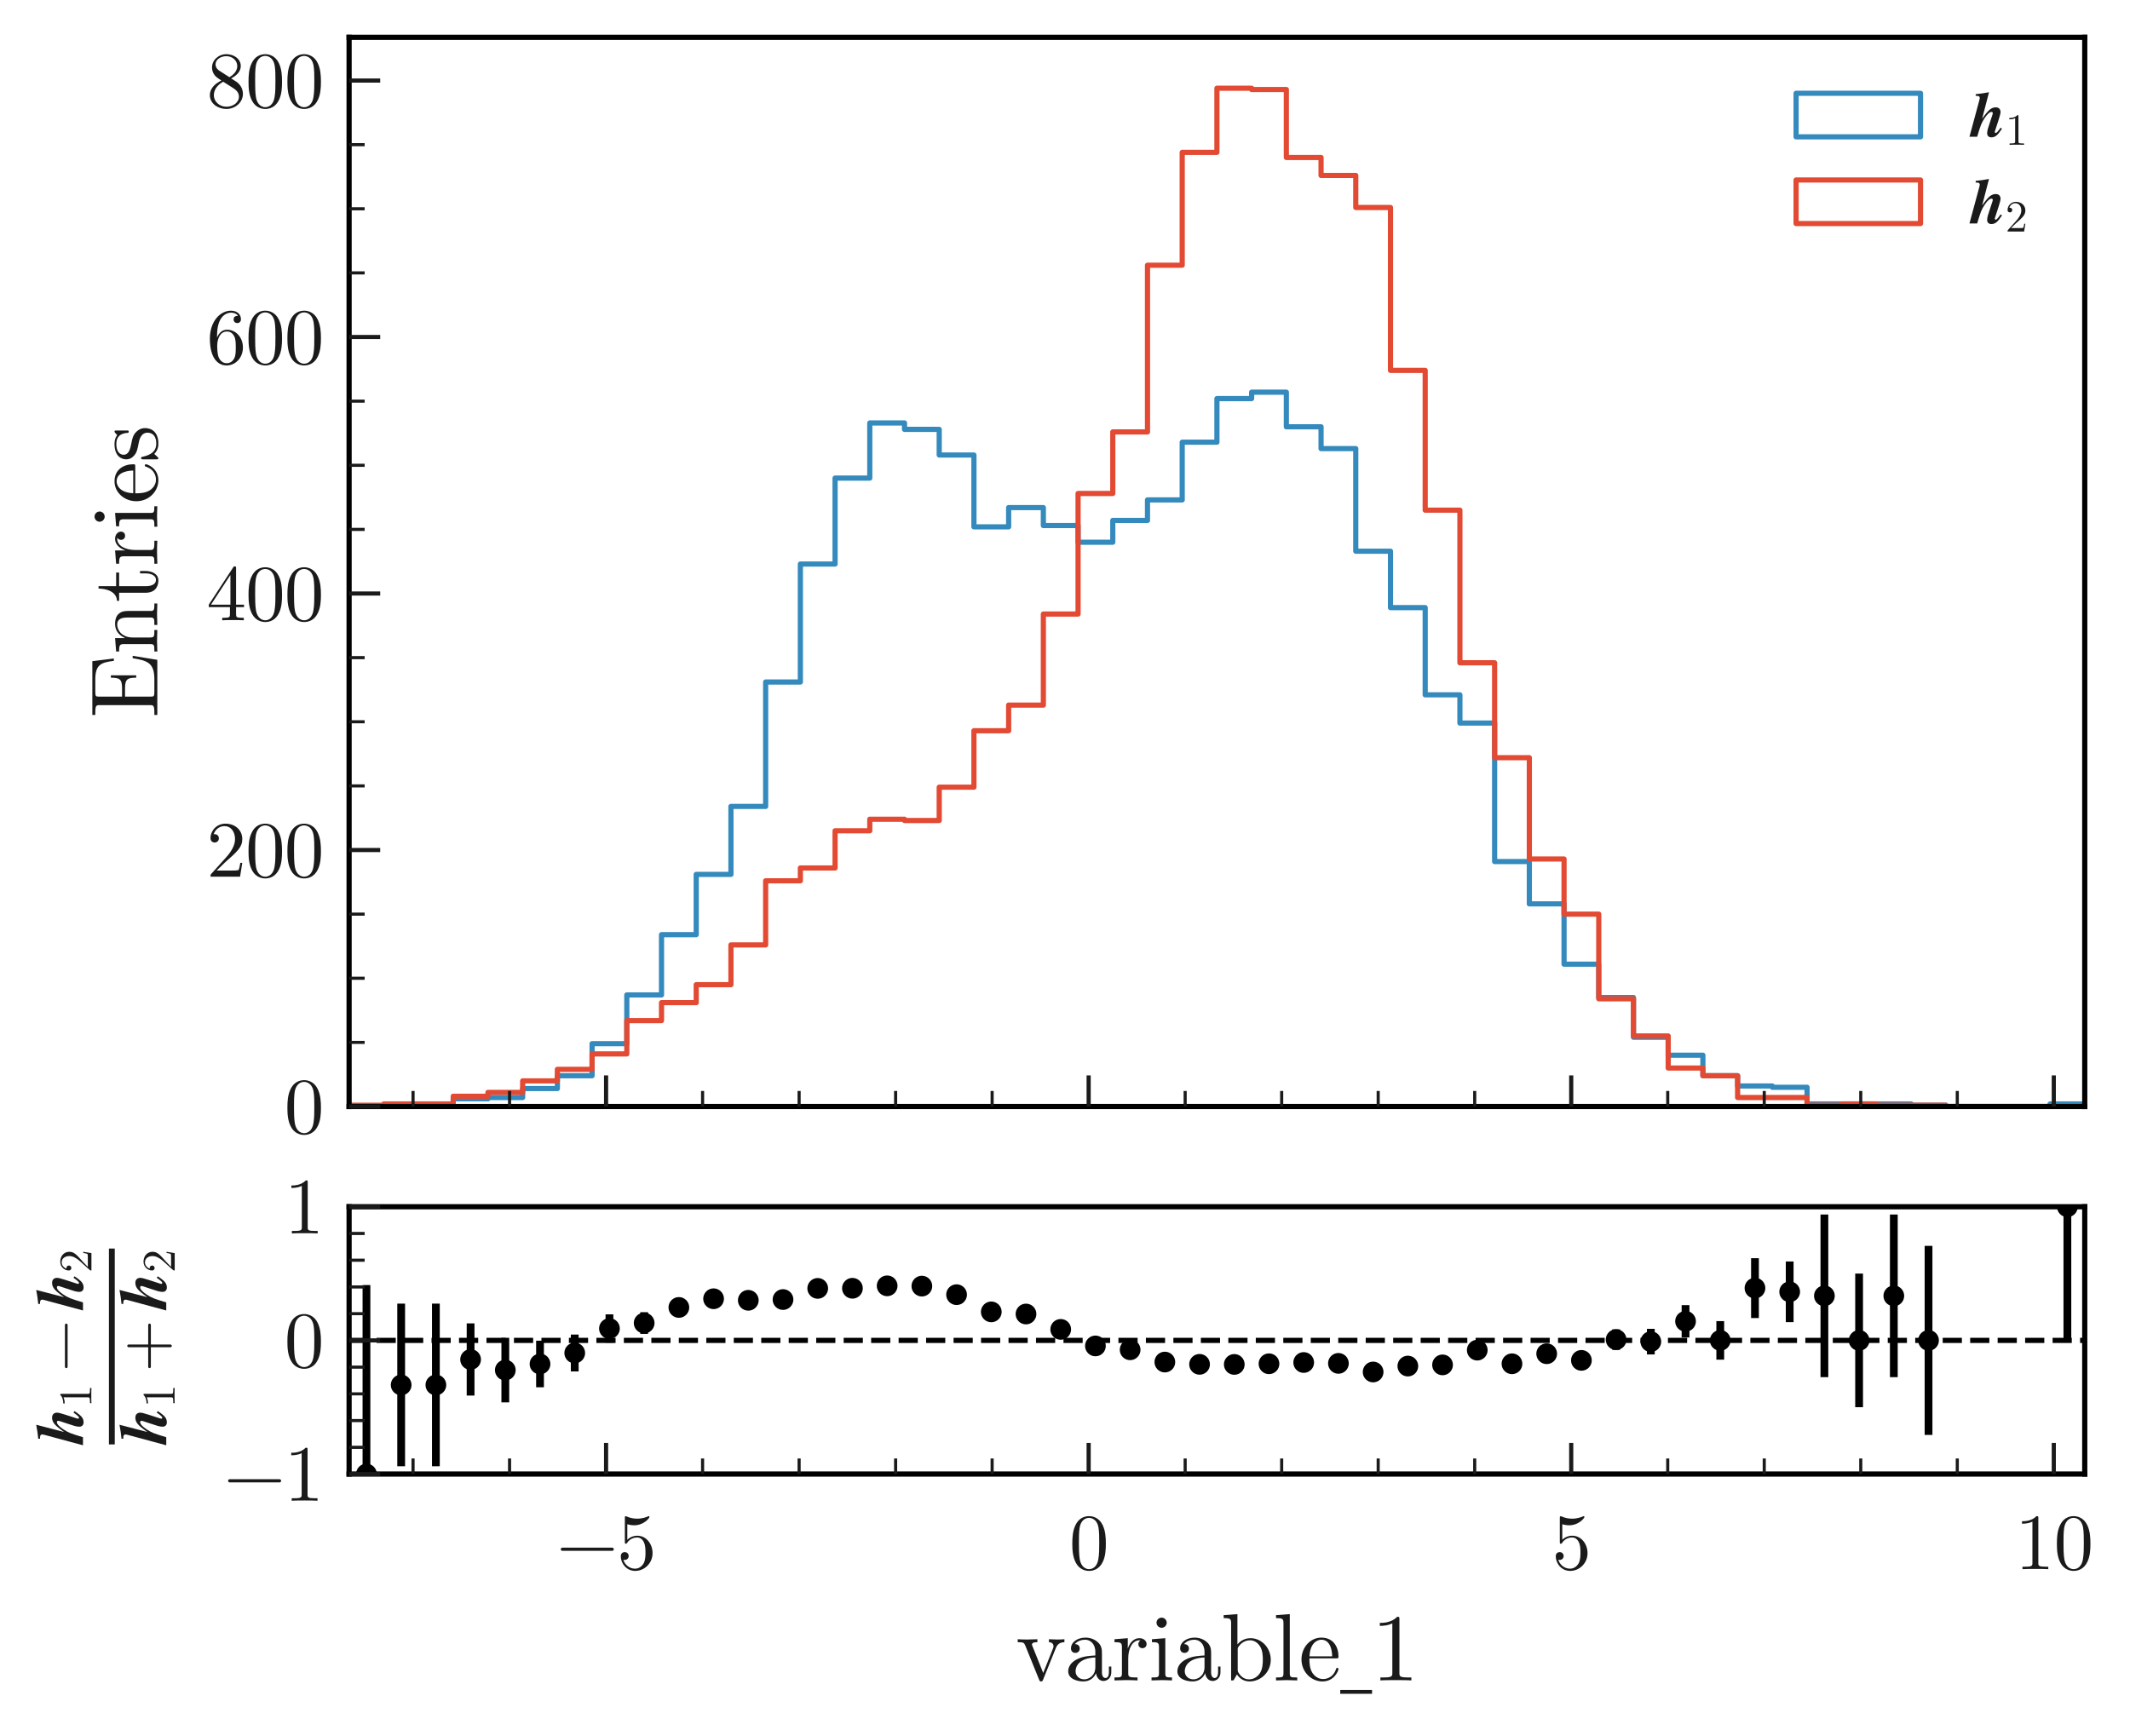 <?xml version="1.0" encoding="utf-8" standalone="no"?>
<!DOCTYPE svg PUBLIC "-//W3C//DTD SVG 1.1//EN"
  "http://www.w3.org/Graphics/SVG/1.1/DTD/svg11.dtd">
<svg xmlns:xlink="http://www.w3.org/1999/xlink" width="410.87pt" height="334.908pt" viewBox="0 0 410.87 334.908" xmlns="http://www.w3.org/2000/svg" version="1.1">
 <defs>
  <style type="text/css">*{stroke-linejoin: round; stroke-linecap: butt}</style>
 </defs>
 <g id="figure_1">
  <g id="patch_1">
   <path d="M 0 334.908 
L 410.87 334.908 
L 410.87 0 
L 0 0 
z
" style="fill: #ffffff"/>
  </g>
  <g id="axes_1">
   <g id="patch_2">
    <path d="M 67.34 213.488 
L 402.14 213.488 
L 402.14 7.2 
L 67.34 7.2 
z
" style="fill: #ffffff"/>
   </g>
   <g id="patch_3">
    <path d="M 67.34 213.488 
L 67.34 213.488 
L 74.036 213.488 
L 74.036 213.241 
L 80.732 213.241 
L 80.732 213.241 
L 87.428 213.241 
L 87.428 212.004 
L 94.124 212.004 
L 94.124 211.756 
L 100.82 211.756 
L 100.82 210.024 
L 107.516 210.024 
L 107.516 207.55 
L 114.212 207.55 
L 114.212 201.364 
L 120.908 201.364 
L 120.908 191.961 
L 127.604 191.961 
L 127.604 180.332 
L 134.3 180.332 
L 134.3 168.702 
L 140.996 168.702 
L 140.996 155.588 
L 147.692 155.588 
L 147.692 131.587 
L 154.388 131.587 
L 154.388 108.822 
L 161.084 108.822 
L 161.084 92.244 
L 167.78 92.244 
L 167.78 81.604 
L 174.476 81.604 
L 174.476 82.842 
L 181.172 82.842 
L 181.172 87.79 
L 187.868 87.79 
L 187.868 101.647 
L 194.564 101.647 
L 194.564 97.935 
L 201.26 97.935 
L 201.26 101.399 
L 207.956 101.399 
L 207.956 104.616 
L 214.652 104.616 
L 214.652 100.41 
L 221.348 100.41 
L 221.348 96.451 
L 228.044 96.451 
L 228.044 85.316 
L 234.74 85.316 
L 234.74 76.903 
L 241.436 76.903 
L 241.436 75.666 
L 248.132 75.666 
L 248.132 82.347 
L 254.828 82.347 
L 254.828 86.553 
L 261.524 86.553 
L 261.524 106.348 
L 268.22 106.348 
L 268.22 117.235 
L 274.916 117.235 
L 274.916 134.061 
L 281.612 134.061 
L 281.612 139.505 
L 288.308 139.505 
L 288.308 166.228 
L 295.004 166.228 
L 295.004 174.393 
L 301.7 174.393 
L 301.7 186.023 
L 308.396 186.023 
L 308.396 192.456 
L 315.092 192.456 
L 315.092 200.127 
L 321.788 200.127 
L 321.788 203.591 
L 328.484 203.591 
L 328.484 207.55 
L 335.18 207.55 
L 335.18 209.529 
L 341.876 209.529 
L 341.876 209.777 
L 348.572 209.777 
L 348.572 212.993 
L 355.268 212.993 
L 355.268 212.993 
L 361.964 212.993 
L 361.964 212.993 
L 368.66 212.993 
L 368.66 213.241 
L 375.356 213.241 
L 375.356 213.488 
L 382.052 213.488 
L 382.052 213.488 
L 388.748 213.488 
L 388.748 213.488 
L 395.444 213.488 
L 395.444 212.993 
L 402.14 212.993 
L 402.14 213.488 
" clip-path="url(#p8930bc2050)" style="fill: none; stroke: #348abd; stroke-linejoin: miter"/>
   </g>
   <g id="patch_4">
    <path d="M 67.34 213.488 
L 67.34 213.241 
L 74.036 213.241 
L 74.036 212.993 
L 80.732 212.993 
L 80.732 212.993 
L 87.428 212.993 
L 87.428 211.509 
L 94.124 211.509 
L 94.124 210.767 
L 100.82 210.767 
L 100.82 208.54 
L 107.516 208.54 
L 107.516 206.313 
L 114.212 206.313 
L 114.212 203.343 
L 120.908 203.343 
L 120.908 196.91 
L 127.604 196.91 
L 127.604 193.446 
L 134.3 193.446 
L 134.3 189.982 
L 140.996 189.982 
L 140.996 182.311 
L 147.692 182.311 
L 147.692 169.939 
L 154.388 169.939 
L 154.388 167.465 
L 161.084 167.465 
L 161.084 160.289 
L 167.78 160.289 
L 167.78 158.062 
L 174.476 158.062 
L 174.476 158.31 
L 181.172 158.31 
L 181.172 151.877 
L 187.868 151.877 
L 187.868 140.989 
L 194.564 140.989 
L 194.564 136.041 
L 201.26 136.041 
L 201.26 118.472 
L 207.956 118.472 
L 207.956 95.213 
L 214.652 95.213 
L 214.652 83.336 
L 221.348 83.336 
L 221.348 51.17 
L 228.044 51.17 
L 228.044 29.395 
L 234.74 29.395 
L 234.74 17.023 
L 241.436 17.023 
L 241.436 17.271 
L 248.132 17.271 
L 248.132 30.385 
L 254.828 30.385 
L 254.828 33.849 
L 261.524 33.849 
L 261.524 40.035 
L 268.22 40.035 
L 268.22 71.459 
L 274.916 71.459 
L 274.916 98.43 
L 281.612 98.43 
L 281.612 127.875 
L 288.308 127.875 
L 288.308 146.185 
L 295.004 146.185 
L 295.004 165.733 
L 301.7 165.733 
L 301.7 176.373 
L 308.396 176.373 
L 308.396 192.704 
L 315.092 192.704 
L 315.092 199.879 
L 321.788 199.879 
L 321.788 206.065 
L 328.484 206.065 
L 328.484 207.55 
L 335.18 207.55 
L 335.18 211.756 
L 341.876 211.756 
L 341.876 211.756 
L 348.572 211.756 
L 348.572 213.241 
L 355.268 213.241 
L 355.268 212.993 
L 361.964 212.993 
L 361.964 213.241 
L 368.66 213.241 
L 368.66 213.241 
L 375.356 213.241 
L 375.356 213.488 
L 382.052 213.488 
L 382.052 213.488 
L 388.748 213.488 
L 388.748 213.488 
L 395.444 213.488 
L 395.444 213.488 
L 402.14 213.488 
L 402.14 213.488 
" clip-path="url(#p8930bc2050)" style="fill: none; stroke: #e24a33; stroke-linejoin: miter"/>
   </g>
   <g id="patch_5">
    <path d="M 67.34 213.488 
L 67.34 7.2 
" style="fill: none; stroke: #000000; stroke-linejoin: miter; stroke-linecap: square"/>
   </g>
   <g id="patch_6">
    <path d="M 402.14 213.488 
L 402.14 7.2 
" style="fill: none; stroke: #000000; stroke-linejoin: miter; stroke-linecap: square"/>
   </g>
   <g id="patch_7">
    <path d="M 67.34 213.488 
L 402.14 213.488 
" style="fill: none; stroke: #000000; stroke-linejoin: miter; stroke-linecap: square"/>
   </g>
   <g id="patch_8">
    <path d="M 67.34 7.2 
L 402.14 7.2 
" style="fill: none; stroke: #000000; stroke-linejoin: miter; stroke-linecap: square"/>
   </g>
   <g id="matplotlib.axis_1">
    <g id="xtick_1">
     <g id="line2d_1">
      <defs>
       <path id="m8dec1b3d1d" d="M 0 0 
L 0 -6 
" style="stroke: #1a1a1a; stroke-width: 0.8"/>
      </defs>
      <g>
       <use xlink:href="#m8dec1b3d1d" x="116.91" y="213.488" style="fill: #1a1a1a; stroke: #1a1a1a; stroke-width: 0.8"/>
      </g>
     </g>
    </g>
    <g id="xtick_2">
     <g id="line2d_2">
      <g>
       <use xlink:href="#m8dec1b3d1d" x="209.997" y="213.488" style="fill: #1a1a1a; stroke: #1a1a1a; stroke-width: 0.8"/>
      </g>
     </g>
    </g>
    <g id="xtick_3">
     <g id="line2d_3">
      <g>
       <use xlink:href="#m8dec1b3d1d" x="303.083" y="213.488" style="fill: #1a1a1a; stroke: #1a1a1a; stroke-width: 0.8"/>
      </g>
     </g>
    </g>
    <g id="xtick_4">
     <g id="line2d_4">
      <g>
       <use xlink:href="#m8dec1b3d1d" x="396.17" y="213.488" style="fill: #1a1a1a; stroke: #1a1a1a; stroke-width: 0.8"/>
      </g>
     </g>
    </g>
    <g id="xtick_5">
     <g id="line2d_5">
      <defs>
       <path id="m131efc0c90" d="M 0 0 
L 0 -3 
" style="stroke: #1a1a1a; stroke-width: 0.6"/>
      </defs>
      <g>
       <use xlink:href="#m131efc0c90" x="79.675" y="213.488" style="fill: #1a1a1a; stroke: #1a1a1a; stroke-width: 0.6"/>
      </g>
     </g>
    </g>
    <g id="xtick_6">
     <g id="line2d_6">
      <g>
       <use xlink:href="#m131efc0c90" x="98.293" y="213.488" style="fill: #1a1a1a; stroke: #1a1a1a; stroke-width: 0.6"/>
      </g>
     </g>
    </g>
    <g id="xtick_7">
     <g id="line2d_7">
      <g>
       <use xlink:href="#m131efc0c90" x="135.527" y="213.488" style="fill: #1a1a1a; stroke: #1a1a1a; stroke-width: 0.6"/>
      </g>
     </g>
    </g>
    <g id="xtick_8">
     <g id="line2d_8">
      <g>
       <use xlink:href="#m131efc0c90" x="154.145" y="213.488" style="fill: #1a1a1a; stroke: #1a1a1a; stroke-width: 0.6"/>
      </g>
     </g>
    </g>
    <g id="xtick_9">
     <g id="line2d_9">
      <g>
       <use xlink:href="#m131efc0c90" x="172.762" y="213.488" style="fill: #1a1a1a; stroke: #1a1a1a; stroke-width: 0.6"/>
      </g>
     </g>
    </g>
    <g id="xtick_10">
     <g id="line2d_10">
      <g>
       <use xlink:href="#m131efc0c90" x="191.379" y="213.488" style="fill: #1a1a1a; stroke: #1a1a1a; stroke-width: 0.6"/>
      </g>
     </g>
    </g>
    <g id="xtick_11">
     <g id="line2d_11">
      <g>
       <use xlink:href="#m131efc0c90" x="228.614" y="213.488" style="fill: #1a1a1a; stroke: #1a1a1a; stroke-width: 0.6"/>
      </g>
     </g>
    </g>
    <g id="xtick_12">
     <g id="line2d_12">
      <g>
       <use xlink:href="#m131efc0c90" x="247.231" y="213.488" style="fill: #1a1a1a; stroke: #1a1a1a; stroke-width: 0.6"/>
      </g>
     </g>
    </g>
    <g id="xtick_13">
     <g id="line2d_13">
      <g>
       <use xlink:href="#m131efc0c90" x="265.849" y="213.488" style="fill: #1a1a1a; stroke: #1a1a1a; stroke-width: 0.6"/>
      </g>
     </g>
    </g>
    <g id="xtick_14">
     <g id="line2d_14">
      <g>
       <use xlink:href="#m131efc0c90" x="284.466" y="213.488" style="fill: #1a1a1a; stroke: #1a1a1a; stroke-width: 0.6"/>
      </g>
     </g>
    </g>
    <g id="xtick_15">
     <g id="line2d_15">
      <g>
       <use xlink:href="#m131efc0c90" x="321.701" y="213.488" style="fill: #1a1a1a; stroke: #1a1a1a; stroke-width: 0.6"/>
      </g>
     </g>
    </g>
    <g id="xtick_16">
     <g id="line2d_16">
      <g>
       <use xlink:href="#m131efc0c90" x="340.318" y="213.488" style="fill: #1a1a1a; stroke: #1a1a1a; stroke-width: 0.6"/>
      </g>
     </g>
    </g>
    <g id="xtick_17">
     <g id="line2d_17">
      <g>
       <use xlink:href="#m131efc0c90" x="358.935" y="213.488" style="fill: #1a1a1a; stroke: #1a1a1a; stroke-width: 0.6"/>
      </g>
     </g>
    </g>
    <g id="xtick_18">
     <g id="line2d_18">
      <g>
       <use xlink:href="#m131efc0c90" x="377.553" y="213.488" style="fill: #1a1a1a; stroke: #1a1a1a; stroke-width: 0.6"/>
      </g>
     </g>
    </g>
   </g>
   <g id="matplotlib.axis_2">
    <g id="ytick_1">
     <g id="line2d_19">
      <defs>
       <path id="mc947610920" d="M 0 0 
L 6 0 
" style="stroke: #1a1a1a; stroke-width: 0.8"/>
      </defs>
      <g>
       <use xlink:href="#mc947610920" x="67.34" y="213.488" style="fill: #1a1a1a; stroke: #1a1a1a; stroke-width: 0.8"/>
      </g>
     </g>
     <g id="text_1">
      <!-- $\mathdefault{0}$ -->
      <g style="fill: #1a1a1a" transform="translate(54.84 218.694) scale(0.15 -0.15)">
       <defs>
        <path id="LatinModernMath-Regular-30" d="M 2944 2048 
C 2944 2560 2912 3072 2688 3546 
C 2394 4160 1869 4262 1600 4262 
C 1216 4262 749 4096 486 3501 
C 282 3059 250 2560 250 2048 
C 250 1568 275 992 538 506 
C 813 -13 1280 -141 1594 -141 
C 1939 -141 2426 -6 2707 602 
C 2912 1043 2944 1542 2944 2048 
z
M 2413 2125 
C 2413 1645 2413 1210 2342 800 
C 2246 192 1882 0 1594 0 
C 1344 0 966 160 851 774 
C 781 1158 781 1747 781 2125 
C 781 2534 781 2957 832 3302 
C 954 4064 1434 4122 1594 4122 
C 1805 4122 2227 4006 2349 3373 
C 2413 3014 2413 2528 2413 2125 
z
" transform="scale(0.016)"/>
       </defs>
       <use xlink:href="#LatinModernMath-Regular-30" transform="translate(0 0.406)"/>
      </g>
     </g>
    </g>
    <g id="ytick_2">
     <g id="line2d_20">
      <g>
       <use xlink:href="#mc947610920" x="67.34" y="164.001" style="fill: #1a1a1a; stroke: #1a1a1a; stroke-width: 0.8"/>
      </g>
     </g>
     <g id="text_2">
      <!-- $\mathdefault{200}$ -->
      <g style="fill: #1a1a1a" transform="translate(39.84 169.206) scale(0.15 -0.15)">
       <defs>
        <path id="LatinModernMath-Regular-32" d="M 2874 1114 
L 2714 1114 
C 2682 922 2637 640 2573 544 
C 2528 493 2106 493 1965 493 
L 813 493 
L 1491 1152 
C 2490 2035 2874 2381 2874 3021 
C 2874 3750 2298 4262 1517 4262 
C 794 4262 320 3674 320 3104 
C 320 2746 640 2746 659 2746 
C 768 2746 992 2822 992 3085 
C 992 3251 877 3418 653 3418 
C 602 3418 589 3418 570 3411 
C 717 3827 1062 4064 1434 4064 
C 2016 4064 2291 3546 2291 3021 
C 2291 2509 1971 2003 1619 1606 
L 390 237 
C 320 166 320 154 320 0 
L 2694 0 
L 2874 1114 
z
" transform="scale(0.016)"/>
       </defs>
       <use xlink:href="#LatinModernMath-Regular-32" transform="translate(0 0.406)"/>
       <use xlink:href="#LatinModernMath-Regular-30" transform="translate(50 0.406)"/>
       <use xlink:href="#LatinModernMath-Regular-30" transform="translate(100 0.406)"/>
      </g>
     </g>
    </g>
    <g id="ytick_3">
     <g id="line2d_21">
      <g>
       <use xlink:href="#mc947610920" x="67.34" y="114.514" style="fill: #1a1a1a; stroke: #1a1a1a; stroke-width: 0.8"/>
      </g>
     </g>
     <g id="text_3">
      <!-- $\mathdefault{400}$ -->
      <g style="fill: #1a1a1a" transform="translate(39.84 119.719) scale(0.15 -0.15)">
       <defs>
        <path id="LatinModernMath-Regular-34" d="M 3014 1056 
L 3014 1254 
L 2374 1254 
L 2374 4166 
C 2374 4294 2374 4333 2272 4333 
C 2214 4333 2195 4333 2144 4256 
L 179 1254 
L 179 1056 
L 1882 1056 
L 1882 499 
C 1882 269 1869 198 1395 198 
L 1261 198 
L 1261 0 
C 1523 19 1856 19 2125 19 
C 2394 19 2733 19 2995 0 
L 2995 198 
L 2861 198 
C 2387 198 2374 269 2374 499 
L 2374 1056 
L 3014 1056 
z
M 1920 1254 
L 358 1254 
L 1920 3642 
L 1920 1254 
z
" transform="scale(0.016)"/>
       </defs>
       <use xlink:href="#LatinModernMath-Regular-34" transform="translate(0 0.297)"/>
       <use xlink:href="#LatinModernMath-Regular-30" transform="translate(50 0.297)"/>
       <use xlink:href="#LatinModernMath-Regular-30" transform="translate(100 0.297)"/>
      </g>
     </g>
    </g>
    <g id="ytick_4">
     <g id="line2d_22">
      <g>
       <use xlink:href="#mc947610920" x="67.34" y="65.026" style="fill: #1a1a1a; stroke: #1a1a1a; stroke-width: 0.8"/>
      </g>
     </g>
     <g id="text_4">
      <!-- $\mathdefault{600}$ -->
      <g style="fill: #1a1a1a" transform="translate(39.84 70.232) scale(0.15 -0.15)">
       <defs>
        <path id="LatinModernMath-Regular-36" d="M 2925 1306 
C 2925 2118 2355 2733 1645 2733 
C 1210 2733 973 2406 845 2099 
L 845 2253 
C 845 3872 1638 4102 1965 4102 
C 2118 4102 2387 4064 2528 3846 
C 2432 3846 2176 3846 2176 3558 
C 2176 3360 2330 3264 2470 3264 
C 2573 3264 2765 3322 2765 3571 
C 2765 3955 2483 4262 1952 4262 
C 1133 4262 269 3437 269 2022 
C 269 314 1011 -141 1606 -141 
C 2317 -141 2925 461 2925 1306 
z
M 2349 1312 
C 2349 1005 2349 685 2240 454 
C 2048 70 1754 38 1606 38 
C 1203 38 1011 422 973 518 
C 858 819 858 1331 858 1446 
C 858 1946 1062 2586 1638 2586 
C 1741 2586 2035 2586 2234 2189 
C 2349 1952 2349 1626 2349 1312 
z
" transform="scale(0.016)"/>
       </defs>
       <use xlink:href="#LatinModernMath-Regular-36" transform="translate(0 0.406)"/>
       <use xlink:href="#LatinModernMath-Regular-30" transform="translate(50 0.406)"/>
       <use xlink:href="#LatinModernMath-Regular-30" transform="translate(100 0.406)"/>
      </g>
     </g>
    </g>
    <g id="ytick_5">
     <g id="line2d_23">
      <g>
       <use xlink:href="#mc947610920" x="67.34" y="15.539" style="fill: #1a1a1a; stroke: #1a1a1a; stroke-width: 0.8"/>
      </g>
     </g>
     <g id="text_5">
      <!-- $\mathdefault{800}$ -->
      <g style="fill: #1a1a1a" transform="translate(39.84 20.744) scale(0.15 -0.15)">
       <defs>
        <path id="LatinModernMath-Regular-38" d="M 2925 1075 
C 2925 1306 2854 1594 2611 1862 
C 2490 1997 2387 2061 1978 2317 
C 2438 2554 2752 2886 2752 3309 
C 2752 3898 2182 4262 1600 4262 
C 960 4262 442 3789 442 3194 
C 442 3078 454 2790 723 2490 
C 794 2413 1030 2253 1190 2144 
C 819 1958 269 1600 269 966 
C 269 288 922 -141 1594 -141 
C 2317 -141 2925 390 2925 1075 
z
M 2470 3309 
C 2470 2944 2221 2637 1837 2413 
L 1043 2925 
C 749 3117 723 3334 723 3443 
C 723 3834 1139 4102 1594 4102 
C 2061 4102 2470 3770 2470 3309 
z
M 2605 845 
C 2605 371 2125 38 1600 38 
C 1050 38 589 435 589 966 
C 589 1338 794 1747 1338 2048 
L 2125 1549 
C 2304 1427 2605 1235 2605 845 
z
" transform="scale(0.016)"/>
       </defs>
       <use xlink:href="#LatinModernMath-Regular-38" transform="translate(0 0.406)"/>
       <use xlink:href="#LatinModernMath-Regular-30" transform="translate(50 0.406)"/>
       <use xlink:href="#LatinModernMath-Regular-30" transform="translate(100 0.406)"/>
      </g>
     </g>
    </g>
    <g id="ytick_6">
     <g id="line2d_24">
      <defs>
       <path id="m5f9d1e6504" d="M 0 0 
L 3 0 
" style="stroke: #1a1a1a; stroke-width: 0.6"/>
      </defs>
      <g>
       <use xlink:href="#m5f9d1e6504" x="67.34" y="201.117" style="fill: #1a1a1a; stroke: #1a1a1a; stroke-width: 0.6"/>
      </g>
     </g>
    </g>
    <g id="ytick_7">
     <g id="line2d_25">
      <g>
       <use xlink:href="#m5f9d1e6504" x="67.34" y="188.745" style="fill: #1a1a1a; stroke: #1a1a1a; stroke-width: 0.6"/>
      </g>
     </g>
    </g>
    <g id="ytick_8">
     <g id="line2d_26">
      <g>
       <use xlink:href="#m5f9d1e6504" x="67.34" y="176.373" style="fill: #1a1a1a; stroke: #1a1a1a; stroke-width: 0.6"/>
      </g>
     </g>
    </g>
    <g id="ytick_9">
     <g id="line2d_27">
      <g>
       <use xlink:href="#m5f9d1e6504" x="67.34" y="151.629" style="fill: #1a1a1a; stroke: #1a1a1a; stroke-width: 0.6"/>
      </g>
     </g>
    </g>
    <g id="ytick_10">
     <g id="line2d_28">
      <g>
       <use xlink:href="#m5f9d1e6504" x="67.34" y="139.257" style="fill: #1a1a1a; stroke: #1a1a1a; stroke-width: 0.6"/>
      </g>
     </g>
    </g>
    <g id="ytick_11">
     <g id="line2d_29">
      <g>
       <use xlink:href="#m5f9d1e6504" x="67.34" y="126.885" style="fill: #1a1a1a; stroke: #1a1a1a; stroke-width: 0.6"/>
      </g>
     </g>
    </g>
    <g id="ytick_12">
     <g id="line2d_30">
      <g>
       <use xlink:href="#m5f9d1e6504" x="67.34" y="102.142" style="fill: #1a1a1a; stroke: #1a1a1a; stroke-width: 0.6"/>
      </g>
     </g>
    </g>
    <g id="ytick_13">
     <g id="line2d_31">
      <g>
       <use xlink:href="#m5f9d1e6504" x="67.34" y="89.77" style="fill: #1a1a1a; stroke: #1a1a1a; stroke-width: 0.6"/>
      </g>
     </g>
    </g>
    <g id="ytick_14">
     <g id="line2d_32">
      <g>
       <use xlink:href="#m5f9d1e6504" x="67.34" y="77.398" style="fill: #1a1a1a; stroke: #1a1a1a; stroke-width: 0.6"/>
      </g>
     </g>
    </g>
    <g id="ytick_15">
     <g id="line2d_33">
      <g>
       <use xlink:href="#m5f9d1e6504" x="67.34" y="52.654" style="fill: #1a1a1a; stroke: #1a1a1a; stroke-width: 0.6"/>
      </g>
     </g>
    </g>
    <g id="ytick_16">
     <g id="line2d_34">
      <g>
       <use xlink:href="#m5f9d1e6504" x="67.34" y="40.282" style="fill: #1a1a1a; stroke: #1a1a1a; stroke-width: 0.6"/>
      </g>
     </g>
    </g>
    <g id="ytick_17">
     <g id="line2d_35">
      <g>
       <use xlink:href="#m5f9d1e6504" x="67.34" y="27.91" style="fill: #1a1a1a; stroke: #1a1a1a; stroke-width: 0.6"/>
      </g>
     </g>
    </g>
    <g id="text_6">
     <!-- Entries -->
     <g style="fill: #1a1a1a" transform="translate(30.347 138.551) rotate(-90) scale(0.18 -0.18)">
      <defs>
       <path id="LatinModernMath-Regular-45" d="M 4173 1651 
L 4013 1651 
C 3853 666 3706 198 2605 198 
L 1754 198 
C 1453 198 1440 243 1440 454 
L 1440 2163 
L 2016 2163 
C 2637 2163 2707 1958 2707 1414 
L 2867 1414 
L 2867 3110 
L 2707 3110 
C 2707 2560 2637 2362 2016 2362 
L 1440 2362 
L 1440 3898 
C 1440 4109 1453 4154 1754 4154 
L 2579 4154 
C 3558 4154 3731 3802 3834 2912 
L 3994 2912 
L 3814 4352 
L 211 4352 
L 211 4154 
L 365 4154 
C 858 4154 870 4083 870 3853 
L 870 499 
C 870 269 858 198 365 198 
L 211 198 
L 211 0 
L 3904 0 
L 4173 1651 
z
" transform="scale(0.016)"/>
       <path id="LatinModernMath-Regular-6e" d="M 3424 0 
L 3424 198 
C 3091 198 2931 198 2925 390 
L 2925 1613 
C 2925 2163 2925 2362 2726 2592 
C 2637 2701 2426 2829 2054 2829 
C 1587 2829 1286 2554 1107 2157 
L 1107 2829 
L 205 2758 
L 205 2560 
C 653 2560 704 2515 704 2202 
L 704 486 
C 704 198 634 198 205 198 
L 205 0 
L 928 19 
L 1645 0 
L 1645 198 
C 1216 198 1146 198 1146 486 
L 1146 1664 
C 1146 2330 1600 2688 2010 2688 
C 2413 2688 2483 2342 2483 1978 
L 2483 486 
C 2483 198 2413 198 1984 198 
L 1984 0 
L 2707 19 
L 3424 0 
z
" transform="scale(0.016)"/>
       <path id="LatinModernMath-Regular-74" d="M 2125 794 
L 2125 1158 
L 1965 1158 
L 1965 806 
C 1965 333 1773 90 1536 90 
C 1107 90 1107 672 1107 781 
L 1107 2560 
L 2022 2560 
L 2022 2758 
L 1107 2758 
L 1107 3936 
L 947 3936 
C 941 3411 749 2726 122 2701 
L 122 2560 
L 666 2560 
L 666 794 
C 666 6 1261 -70 1491 -70 
C 1946 -70 2125 384 2125 794 
z
" transform="scale(0.016)"/>
       <path id="LatinModernMath-Regular-72" d="M 2330 2438 
C 2330 2643 2131 2829 1856 2829 
C 1389 2829 1158 2400 1069 2125 
L 1069 2829 
L 179 2758 
L 179 2560 
C 627 2560 678 2515 678 2202 
L 678 486 
C 678 198 608 198 179 198 
L 179 0 
L 909 19 
C 1165 19 1466 19 1722 0 
L 1722 198 
L 1587 198 
C 1114 198 1101 269 1101 499 
L 1101 1485 
C 1101 2118 1370 2688 1856 2688 
C 1901 2688 1914 2688 1926 2682 
C 1907 2675 1779 2598 1779 2432 
C 1779 2253 1914 2157 2054 2157 
C 2170 2157 2330 2234 2330 2438 
z
" transform="scale(0.016)"/>
       <path id="LatinModernMath-Regular-69" d="M 1581 0 
L 1581 198 
C 1158 198 1133 230 1133 480 
L 1133 2829 
L 237 2758 
L 237 2560 
C 653 2560 710 2522 710 2208 
L 710 486 
C 710 198 640 198 211 198 
L 211 0 
L 915 19 
C 1139 19 1363 6 1581 0 
z
M 1229 3866 
C 1229 4038 1082 4205 890 4205 
C 672 4205 544 4026 544 3866 
C 544 3693 691 3526 883 3526 
C 1101 3526 1229 3706 1229 3866 
z
" transform="scale(0.016)"/>
       <path id="LatinModernMath-Regular-65" d="M 2656 762 
C 2656 826 2605 838 2573 838 
C 2515 838 2502 800 2490 749 
C 2266 90 1690 90 1626 90 
C 1306 90 1050 282 902 518 
C 710 826 710 1248 710 1478 
L 2496 1478 
C 2637 1478 2656 1478 2656 1613 
C 2656 2246 2310 2867 1510 2867 
C 768 2867 179 2208 179 1408 
C 179 550 851 -70 1587 -70 
C 2368 -70 2656 640 2656 762 
z
M 2234 1613 
L 717 1613 
C 755 2566 1293 2726 1510 2726 
C 2170 2726 2234 1862 2234 1613 
z
" transform="scale(0.016)"/>
       <path id="LatinModernMath-Regular-73" d="M 2304 819 
C 2304 1158 2112 1350 2035 1427 
C 1824 1632 1574 1683 1306 1734 
C 947 1805 518 1888 518 2259 
C 518 2483 685 2746 1235 2746 
C 1939 2746 1971 2170 1984 1971 
C 1990 1914 2061 1914 2061 1914 
C 2144 1914 2144 1946 2144 2067 
L 2144 2714 
C 2144 2822 2144 2867 2074 2867 
C 2042 2867 2029 2867 1946 2790 
C 1926 2765 1862 2707 1837 2688 
C 1594 2867 1331 2867 1235 2867 
C 454 2867 211 2438 211 2080 
C 211 1856 314 1677 486 1536 
C 691 1370 870 1331 1331 1242 
C 1472 1216 1997 1114 1997 653 
C 1997 326 1773 70 1274 70 
C 736 70 506 435 384 979 
C 365 1062 358 1088 294 1088 
C 211 1088 211 1043 211 928 
L 211 83 
C 211 -26 211 -70 282 -70 
C 314 -70 320 -64 442 58 
C 454 70 454 83 570 205 
C 851 -64 1139 -70 1274 -70 
C 2010 -70 2304 358 2304 819 
z
" transform="scale(0.016)"/>
      </defs>
      <use xlink:href="#LatinModernMath-Regular-45"/>
      <use xlink:href="#LatinModernMath-Regular-6e" x="68.1"/>
      <use xlink:href="#LatinModernMath-Regular-74" x="123.7"/>
      <use xlink:href="#LatinModernMath-Regular-72" x="162.6"/>
      <use xlink:href="#LatinModernMath-Regular-69" x="201.8"/>
      <use xlink:href="#LatinModernMath-Regular-65" x="229.6"/>
      <use xlink:href="#LatinModernMath-Regular-73" x="274"/>
     </g>
    </g>
   </g>
   <g id="legend_1">
    <g id="patch_9">
     <path d="M 346.46 26.4 
L 370.46 26.4 
L 370.46 18 
L 346.46 18 
L 346.46 26.4 
z
" style="fill: none; stroke: #348abd; stroke-linejoin: miter"/>
    </g>
    <g id="text_7">
     <!-- $\mathbfit{h}_1$ -->
     <g style="fill: #1a1a1a" transform="translate(380.06 26.4) scale(0.12 -0.12)">
      <defs>
       <path id="STIXGeneral-BoldItalic-68" d="M 3046 909 
L 3187 813 
Q 2867 320 2640 131 
Q 2413 -58 2118 -58 
Q 1926 -58 1811 51 
Q 1696 160 1696 352 
Q 1696 544 1766 800 
Q 1837 1056 2086 1792 
L 2214 2170 
Q 2259 2304 2259 2362 
Q 2259 2496 2131 2496 
Q 1862 2496 1453 1894 
Q 1222 1555 1081 1203 
Q 941 851 691 0 
L -83 0 
L 890 3597 
Q 954 3834 954 3898 
Q 954 4109 685 4109 
L 544 4109 
L 544 4282 
Q 1178 4339 1882 4474 
L 1190 1811 
Q 1664 2483 1945 2720 
Q 2227 2957 2554 2957 
Q 2790 2957 2915 2829 
Q 3040 2701 3040 2477 
Q 3040 2298 2854 1722 
L 2477 557 
Q 2458 506 2458 480 
Q 2458 448 2493 413 
Q 2528 378 2566 378 
Q 2675 378 3046 909 
z
" transform="scale(0.016)"/>
       <path id="LatinModernMath-Regular-31" d="M 2682 0 
L 2682 198 
L 2477 198 
C 1901 198 1882 269 1882 506 
L 1882 4096 
C 1882 4250 1882 4262 1734 4262 
C 1338 3853 774 3853 570 3853 
L 570 3654 
C 698 3654 1075 3654 1408 3821 
L 1408 506 
C 1408 275 1389 198 813 198 
L 608 198 
L 608 0 
C 832 19 1389 19 1645 19 
C 1901 19 2458 19 2682 0 
z
" transform="scale(0.016)"/>
      </defs>
      <use xlink:href="#STIXGeneral-BoldItalic-68" transform="translate(0 0.094)"/>
      <use xlink:href="#LatinModernMath-Regular-31" transform="translate(56.354 -12.834) scale(0.7)"/>
     </g>
    </g>
    <g id="patch_10">
     <path d="M 346.46 43.129 
L 370.46 43.129 
L 370.46 34.729 
L 346.46 34.729 
L 346.46 43.129 
z
" style="fill: none; stroke: #e24a33; stroke-linejoin: miter"/>
    </g>
    <g id="text_8">
     <!-- $\mathbfit{h}_2$ -->
     <g style="fill: #1a1a1a" transform="translate(380.06 43.129) scale(0.12 -0.12)">
      <use xlink:href="#STIXGeneral-BoldItalic-68" transform="translate(0 0.094)"/>
      <use xlink:href="#LatinModernMath-Regular-32" transform="translate(56.354 -12.834) scale(0.7)"/>
     </g>
    </g>
   </g>
  </g>
  <g id="axes_2">
   <g id="patch_11">
    <path d="M 67.34 284.4 
L 402.14 284.4 
L 402.14 232.828 
L 67.34 232.828 
z
" style="fill: #ffffff"/>
   </g>
   <g id="LineCollection_1">
    <path d="M 70.688 320.867 
L 70.688 247.933 
" clip-path="url(#paea68d8b47)" style="fill: none; stroke: #000000; stroke-width: 1.5"/>
    <path d="M 77.384 282.902 
L 77.384 251.516 
" clip-path="url(#paea68d8b47)" style="fill: none; stroke: #000000; stroke-width: 1.5"/>
    <path d="M 84.08 282.902 
L 84.08 251.516 
" clip-path="url(#paea68d8b47)" style="fill: none; stroke: #000000; stroke-width: 1.5"/>
    <path d="M 90.776 269.259 
L 90.776 255.336 
" clip-path="url(#paea68d8b47)" style="fill: none; stroke: #000000; stroke-width: 1.5"/>
    <path d="M 97.472 270.57 
L 97.472 258.118 
" clip-path="url(#paea68d8b47)" style="fill: none; stroke: #000000; stroke-width: 1.5"/>
    <path d="M 104.168 267.655 
L 104.168 258.674 
" clip-path="url(#paea68d8b47)" style="fill: none; stroke: #000000; stroke-width: 1.5"/>
    <path d="M 110.864 264.604 
L 110.864 257.489 
" clip-path="url(#paea68d8b47)" style="fill: none; stroke: #000000; stroke-width: 1.5"/>
    <path d="M 117.56 259.051 
L 117.56 253.593 
" clip-path="url(#paea68d8b47)" style="fill: none; stroke: #000000; stroke-width: 1.5"/>
    <path d="M 124.256 257.36 
L 124.256 253.17 
" clip-path="url(#paea68d8b47)" style="fill: none; stroke: #000000; stroke-width: 1.5"/>
    <path d="M 130.952 254.069 
L 130.952 250.446 
" clip-path="url(#paea68d8b47)" style="fill: none; stroke: #000000; stroke-width: 1.5"/>
    <path d="M 137.648 252.205 
L 137.648 248.953 
" clip-path="url(#paea68d8b47)" style="fill: none; stroke: #000000; stroke-width: 1.5"/>
    <path d="M 144.344 252.297 
L 144.344 249.459 
" clip-path="url(#paea68d8b47)" style="fill: none; stroke: #000000; stroke-width: 1.5"/>
    <path d="M 151.04 251.928 
L 151.04 249.533 
" clip-path="url(#paea68d8b47)" style="fill: none; stroke: #000000; stroke-width: 1.5"/>
    <path d="M 157.736 249.7 
L 157.736 247.458 
" clip-path="url(#paea68d8b47)" style="fill: none; stroke: #000000; stroke-width: 1.5"/>
    <path d="M 164.432 249.598 
L 164.432 247.513 
" clip-path="url(#paea68d8b47)" style="fill: none; stroke: #000000; stroke-width: 1.5"/>
    <path d="M 171.128 249.101 
L 171.128 247.076 
" clip-path="url(#paea68d8b47)" style="fill: none; stroke: #000000; stroke-width: 1.5"/>
    <path d="M 177.824 249.157 
L 177.824 247.126 
" clip-path="url(#paea68d8b47)" style="fill: none; stroke: #000000; stroke-width: 1.5"/>
    <path d="M 184.52 250.782 
L 184.52 248.801 
" clip-path="url(#paea68d8b47)" style="fill: none; stroke: #000000; stroke-width: 1.5"/>
    <path d="M 191.216 254.077 
L 191.216 252.145 
" clip-path="url(#paea68d8b47)" style="fill: none; stroke: #000000; stroke-width: 1.5"/>
    <path d="M 197.912 254.464 
L 197.912 252.582 
" clip-path="url(#paea68d8b47)" style="fill: none; stroke: #000000; stroke-width: 1.5"/>
    <path d="M 204.608 257.383 
L 204.608 255.594 
" clip-path="url(#paea68d8b47)" style="fill: none; stroke: #000000; stroke-width: 1.5"/>
    <path d="M 211.304 260.533 
L 211.304 258.83 
" clip-path="url(#paea68d8b47)" style="fill: none; stroke: #000000; stroke-width: 1.5"/>
    <path d="M 218 261.248 
L 218 259.599 
" clip-path="url(#paea68d8b47)" style="fill: none; stroke: #000000; stroke-width: 1.5"/>
    <path d="M 224.696 263.571 
L 224.696 262.016 
" clip-path="url(#paea68d8b47)" style="fill: none; stroke: #000000; stroke-width: 1.5"/>
    <path d="M 231.392 263.969 
L 231.392 262.494 
" clip-path="url(#paea68d8b47)" style="fill: none; stroke: #000000; stroke-width: 1.5"/>
    <path d="M 238.088 263.964 
L 238.088 262.536 
" clip-path="url(#paea68d8b47)" style="fill: none; stroke: #000000; stroke-width: 1.5"/>
    <path d="M 244.784 263.834 
L 244.784 262.409 
" clip-path="url(#paea68d8b47)" style="fill: none; stroke: #000000; stroke-width: 1.5"/>
    <path d="M 251.48 263.611 
L 251.48 262.144 
" clip-path="url(#paea68d8b47)" style="fill: none; stroke: #000000; stroke-width: 1.5"/>
    <path d="M 258.176 263.79 
L 258.176 262.304 
" clip-path="url(#paea68d8b47)" style="fill: none; stroke: #000000; stroke-width: 1.5"/>
    <path d="M 264.872 265.495 
L 264.872 263.921 
" clip-path="url(#paea68d8b47)" style="fill: none; stroke: #000000; stroke-width: 1.5"/>
    <path d="M 271.568 264.414 
L 271.568 262.722 
" clip-path="url(#paea68d8b47)" style="fill: none; stroke: #000000; stroke-width: 1.5"/>
    <path d="M 278.264 264.273 
L 278.264 262.403 
" clip-path="url(#paea68d8b47)" style="fill: none; stroke: #000000; stroke-width: 1.5"/>
    <path d="M 284.96 261.511 
L 284.96 259.475 
" clip-path="url(#paea68d8b47)" style="fill: none; stroke: #000000; stroke-width: 1.5"/>
    <path d="M 291.656 264.342 
L 291.656 261.909 
" clip-path="url(#paea68d8b47)" style="fill: none; stroke: #000000; stroke-width: 1.5"/>
    <path d="M 298.352 262.568 
L 298.352 259.802 
" clip-path="url(#paea68d8b47)" style="fill: none; stroke: #000000; stroke-width: 1.5"/>
    <path d="M 305.048 264.081 
L 305.048 260.853 
" clip-path="url(#paea68d8b47)" style="fill: none; stroke: #000000; stroke-width: 1.5"/>
    <path d="M 311.744 260.445 
L 311.744 256.478 
" clip-path="url(#paea68d8b47)" style="fill: none; stroke: #000000; stroke-width: 1.5"/>
    <path d="M 318.44 261.32 
L 318.44 256.381 
" clip-path="url(#paea68d8b47)" style="fill: none; stroke: #000000; stroke-width: 1.5"/>
    <path d="M 325.136 258.044 
L 325.136 251.817 
" clip-path="url(#paea68d8b47)" style="fill: none; stroke: #000000; stroke-width: 1.5"/>
    <path d="M 331.832 262.336 
L 331.832 254.892 
" clip-path="url(#paea68d8b47)" style="fill: none; stroke: #000000; stroke-width: 1.5"/>
    <path d="M 338.528 254.298 
L 338.528 242.75 
" clip-path="url(#paea68d8b47)" style="fill: none; stroke: #000000; stroke-width: 1.5"/>
    <path d="M 345.224 255.087 
L 345.224 243.387 
" clip-path="url(#paea68d8b47)" style="fill: none; stroke: #000000; stroke-width: 1.5"/>
    <path d="M 351.92 265.711 
L 351.92 234.326 
" clip-path="url(#paea68d8b47)" style="fill: none; stroke: #000000; stroke-width: 1.5"/>
    <path d="M 358.616 271.507 
L 358.616 245.721 
" clip-path="url(#paea68d8b47)" style="fill: none; stroke: #000000; stroke-width: 1.5"/>
    <path d="M 365.312 265.711 
L 365.312 234.326 
" clip-path="url(#paea68d8b47)" style="fill: none; stroke: #000000; stroke-width: 1.5"/>
    <path d="M 372.008 276.847 
L 372.008 240.38 
" clip-path="url(#paea68d8b47)" style="fill: none; stroke: #000000; stroke-width: 1.5"/>
    <path clip-path="url(#paea68d8b47)" style="fill: none; stroke: #000000; stroke-width: 1.5"/>
    <path clip-path="url(#paea68d8b47)" style="fill: none; stroke: #000000; stroke-width: 1.5"/>
    <path clip-path="url(#paea68d8b47)" style="fill: none; stroke: #000000; stroke-width: 1.5"/>
    <path d="M 398.792 258.614 
L 398.792 207.042 
" clip-path="url(#paea68d8b47)" style="fill: none; stroke: #000000; stroke-width: 1.5"/>
   </g>
   <g id="line2d_36">
    <path d="M 67.34 258.614 
L 402.14 258.614 
" clip-path="url(#paea68d8b47)" style="fill: none; stroke-dasharray: 3.7,1.6; stroke-dashoffset: 0; stroke: #000000"/>
   </g>
   <g id="line2d_37">
    <defs>
     <path id="meae5c0c399" d="M 0 1.5 
C 0.398 1.5 0.779 1.342 1.061 1.061 
C 1.342 0.779 1.5 0.398 1.5 0 
C 1.5 -0.398 1.342 -0.779 1.061 -1.061 
C 0.779 -1.342 0.398 -1.5 0 -1.5 
C -0.398 -1.5 -0.779 -1.342 -1.061 -1.061 
C -1.342 -0.779 -1.5 -0.398 -1.5 0 
C -1.5 0.398 -1.342 0.779 -1.061 1.061 
C -0.779 1.342 -0.398 1.5 0 1.5 
z
" style="stroke: #000000"/>
    </defs>
    <g clip-path="url(#paea68d8b47)">
     <use xlink:href="#meae5c0c399" x="70.688" y="284.4" style="stroke: #000000"/>
     <use xlink:href="#meae5c0c399" x="77.384" y="267.209" style="stroke: #000000"/>
     <use xlink:href="#meae5c0c399" x="84.08" y="267.209" style="stroke: #000000"/>
     <use xlink:href="#meae5c0c399" x="90.776" y="262.298" style="stroke: #000000"/>
     <use xlink:href="#meae5c0c399" x="97.472" y="264.344" style="stroke: #000000"/>
     <use xlink:href="#meae5c0c399" x="104.168" y="263.164" style="stroke: #000000"/>
     <use xlink:href="#meae5c0c399" x="110.864" y="261.047" style="stroke: #000000"/>
     <use xlink:href="#meae5c0c399" x="117.56" y="256.322" style="stroke: #000000"/>
     <use xlink:href="#meae5c0c399" x="124.256" y="255.265" style="stroke: #000000"/>
     <use xlink:href="#meae5c0c399" x="130.952" y="252.257" style="stroke: #000000"/>
     <use xlink:href="#meae5c0c399" x="137.648" y="250.579" style="stroke: #000000"/>
     <use xlink:href="#meae5c0c399" x="144.344" y="250.878" style="stroke: #000000"/>
     <use xlink:href="#meae5c0c399" x="151.04" y="250.731" style="stroke: #000000"/>
     <use xlink:href="#meae5c0c399" x="157.736" y="248.579" style="stroke: #000000"/>
     <use xlink:href="#meae5c0c399" x="164.432" y="248.556" style="stroke: #000000"/>
     <use xlink:href="#meae5c0c399" x="171.128" y="248.088" style="stroke: #000000"/>
     <use xlink:href="#meae5c0c399" x="177.824" y="248.142" style="stroke: #000000"/>
     <use xlink:href="#meae5c0c399" x="184.52" y="249.792" style="stroke: #000000"/>
     <use xlink:href="#meae5c0c399" x="191.216" y="253.111" style="stroke: #000000"/>
     <use xlink:href="#meae5c0c399" x="197.912" y="253.523" style="stroke: #000000"/>
     <use xlink:href="#meae5c0c399" x="204.608" y="256.488" style="stroke: #000000"/>
     <use xlink:href="#meae5c0c399" x="211.304" y="259.681" style="stroke: #000000"/>
     <use xlink:href="#meae5c0c399" x="218" y="260.424" style="stroke: #000000"/>
     <use xlink:href="#meae5c0c399" x="224.696" y="262.794" style="stroke: #000000"/>
     <use xlink:href="#meae5c0c399" x="231.392" y="263.232" style="stroke: #000000"/>
     <use xlink:href="#meae5c0c399" x="238.088" y="263.25" style="stroke: #000000"/>
     <use xlink:href="#meae5c0c399" x="244.784" y="263.122" style="stroke: #000000"/>
     <use xlink:href="#meae5c0c399" x="251.48" y="262.878" style="stroke: #000000"/>
     <use xlink:href="#meae5c0c399" x="258.176" y="263.047" style="stroke: #000000"/>
     <use xlink:href="#meae5c0c399" x="264.872" y="264.708" style="stroke: #000000"/>
     <use xlink:href="#meae5c0c399" x="271.568" y="263.568" style="stroke: #000000"/>
     <use xlink:href="#meae5c0c399" x="278.264" y="263.338" style="stroke: #000000"/>
     <use xlink:href="#meae5c0c399" x="284.96" y="260.493" style="stroke: #000000"/>
     <use xlink:href="#meae5c0c399" x="291.656" y="263.125" style="stroke: #000000"/>
     <use xlink:href="#meae5c0c399" x="298.352" y="261.185" style="stroke: #000000"/>
     <use xlink:href="#meae5c0c399" x="305.048" y="262.467" style="stroke: #000000"/>
     <use xlink:href="#meae5c0c399" x="311.744" y="258.461" style="stroke: #000000"/>
     <use xlink:href="#meae5c0c399" x="318.44" y="258.851" style="stroke: #000000"/>
     <use xlink:href="#meae5c0c399" x="325.136" y="254.93" style="stroke: #000000"/>
     <use xlink:href="#meae5c0c399" x="331.832" y="258.614" style="stroke: #000000"/>
     <use xlink:href="#meae5c0c399" x="338.528" y="248.524" style="stroke: #000000"/>
     <use xlink:href="#meae5c0c399" x="345.224" y="249.237" style="stroke: #000000"/>
     <use xlink:href="#meae5c0c399" x="351.92" y="250.019" style="stroke: #000000"/>
     <use xlink:href="#meae5c0c399" x="358.616" y="258.614" style="stroke: #000000"/>
     <use xlink:href="#meae5c0c399" x="365.312" y="250.019" style="stroke: #000000"/>
     <use xlink:href="#meae5c0c399" x="372.008" y="258.614" style="stroke: #000000"/>
     <use xlink:href="#meae5c0c399" x="398.792" y="232.828" style="stroke: #000000"/>
    </g>
   </g>
   <g id="patch_12">
    <path d="M 67.34 284.4 
L 67.34 232.828 
" style="fill: none; stroke: #000000; stroke-linejoin: miter; stroke-linecap: square"/>
   </g>
   <g id="patch_13">
    <path d="M 402.14 284.4 
L 402.14 232.828 
" style="fill: none; stroke: #000000; stroke-linejoin: miter; stroke-linecap: square"/>
   </g>
   <g id="patch_14">
    <path d="M 67.34 284.4 
L 402.14 284.4 
" style="fill: none; stroke: #000000; stroke-linejoin: miter; stroke-linecap: square"/>
   </g>
   <g id="patch_15">
    <path d="M 67.34 232.828 
L 402.14 232.828 
" style="fill: none; stroke: #000000; stroke-linejoin: miter; stroke-linecap: square"/>
   </g>
   <g id="matplotlib.axis_3">
    <g id="xtick_19">
     <g id="line2d_38">
      <g>
       <use xlink:href="#m8dec1b3d1d" x="116.91" y="284.4" style="fill: #1a1a1a; stroke: #1a1a1a; stroke-width: 0.8"/>
      </g>
     </g>
     <g id="text_9">
      <!-- $\mathdefault{−5}$ -->
      <g style="fill: #1a1a1a" transform="translate(107.31 302.811) scale(0.15 -0.15)">
       <defs>
        <path id="LatinModernMath-Regular-2212" d="M 4621 1600 
C 4621 1670 4563 1728 4493 1728 
L 486 1728 
C 416 1728 358 1670 358 1600 
C 358 1530 416 1472 486 1472 
L 4493 1472 
C 4563 1472 4621 1530 4621 1600 
z
" transform="scale(0.016)"/>
        <path id="LatinModernMath-Regular-35" d="M 2874 1286 
C 2874 2048 2349 2688 1658 2688 
C 1350 2688 1075 2586 845 2362 
L 845 3610 
C 973 3571 1184 3526 1389 3526 
C 2176 3526 2624 4109 2624 4192 
C 2624 4230 2605 4262 2560 4262 
C 2560 4262 2541 4262 2509 4243 
C 2381 4186 2067 4058 1638 4058 
C 1382 4058 1088 4102 787 4237 
C 736 4256 710 4256 710 4256 
C 646 4256 646 4205 646 4102 
L 646 2208 
C 646 2093 646 2042 736 2042 
C 781 2042 794 2061 819 2099 
C 890 2202 1126 2547 1645 2547 
C 1978 2547 2138 2253 2189 2138 
C 2291 1901 2304 1651 2304 1331 
C 2304 1107 2304 723 2150 454 
C 1997 205 1760 38 1466 38 
C 998 38 634 378 525 755 
C 544 749 563 742 634 742 
C 845 742 954 902 954 1056 
C 954 1210 845 1370 634 1370 
C 544 1370 320 1325 320 1030 
C 320 480 762 -141 1478 -141 
C 2221 -141 2874 474 2874 1286 
z
" transform="scale(0.016)"/>
       </defs>
       <use xlink:href="#LatinModernMath-Regular-2212" transform="translate(0 0.406)"/>
       <use xlink:href="#LatinModernMath-Regular-35" transform="translate(77.8 0.406)"/>
      </g>
     </g>
    </g>
    <g id="xtick_20">
     <g id="line2d_39">
      <g>
       <use xlink:href="#m8dec1b3d1d" x="209.997" y="284.4" style="fill: #1a1a1a; stroke: #1a1a1a; stroke-width: 0.8"/>
      </g>
     </g>
     <g id="text_10">
      <!-- $\mathdefault{0}$ -->
      <g style="fill: #1a1a1a" transform="translate(206.247 302.811) scale(0.15 -0.15)">
       <use xlink:href="#LatinModernMath-Regular-30" transform="translate(0 0.406)"/>
      </g>
     </g>
    </g>
    <g id="xtick_21">
     <g id="line2d_40">
      <g>
       <use xlink:href="#m8dec1b3d1d" x="303.083" y="284.4" style="fill: #1a1a1a; stroke: #1a1a1a; stroke-width: 0.8"/>
      </g>
     </g>
     <g id="text_11">
      <!-- $\mathdefault{5}$ -->
      <g style="fill: #1a1a1a" transform="translate(299.333 302.811) scale(0.15 -0.15)">
       <use xlink:href="#LatinModernMath-Regular-35" transform="translate(0 0.406)"/>
      </g>
     </g>
    </g>
    <g id="xtick_22">
     <g id="line2d_41">
      <g>
       <use xlink:href="#m8dec1b3d1d" x="396.17" y="284.4" style="fill: #1a1a1a; stroke: #1a1a1a; stroke-width: 0.8"/>
      </g>
     </g>
     <g id="text_12">
      <!-- $\mathdefault{10}$ -->
      <g style="fill: #1a1a1a" transform="translate(388.67 302.811) scale(0.15 -0.15)">
       <use xlink:href="#LatinModernMath-Regular-31" transform="translate(0 0.406)"/>
       <use xlink:href="#LatinModernMath-Regular-30" transform="translate(50 0.406)"/>
      </g>
     </g>
    </g>
    <g id="xtick_23">
     <g id="line2d_42">
      <g>
       <use xlink:href="#m131efc0c90" x="79.675" y="284.4" style="fill: #1a1a1a; stroke: #1a1a1a; stroke-width: 0.6"/>
      </g>
     </g>
    </g>
    <g id="xtick_24">
     <g id="line2d_43">
      <g>
       <use xlink:href="#m131efc0c90" x="98.293" y="284.4" style="fill: #1a1a1a; stroke: #1a1a1a; stroke-width: 0.6"/>
      </g>
     </g>
    </g>
    <g id="xtick_25">
     <g id="line2d_44">
      <g>
       <use xlink:href="#m131efc0c90" x="135.527" y="284.4" style="fill: #1a1a1a; stroke: #1a1a1a; stroke-width: 0.6"/>
      </g>
     </g>
    </g>
    <g id="xtick_26">
     <g id="line2d_45">
      <g>
       <use xlink:href="#m131efc0c90" x="154.145" y="284.4" style="fill: #1a1a1a; stroke: #1a1a1a; stroke-width: 0.6"/>
      </g>
     </g>
    </g>
    <g id="xtick_27">
     <g id="line2d_46">
      <g>
       <use xlink:href="#m131efc0c90" x="172.762" y="284.4" style="fill: #1a1a1a; stroke: #1a1a1a; stroke-width: 0.6"/>
      </g>
     </g>
    </g>
    <g id="xtick_28">
     <g id="line2d_47">
      <g>
       <use xlink:href="#m131efc0c90" x="191.379" y="284.4" style="fill: #1a1a1a; stroke: #1a1a1a; stroke-width: 0.6"/>
      </g>
     </g>
    </g>
    <g id="xtick_29">
     <g id="line2d_48">
      <g>
       <use xlink:href="#m131efc0c90" x="228.614" y="284.4" style="fill: #1a1a1a; stroke: #1a1a1a; stroke-width: 0.6"/>
      </g>
     </g>
    </g>
    <g id="xtick_30">
     <g id="line2d_49">
      <g>
       <use xlink:href="#m131efc0c90" x="247.231" y="284.4" style="fill: #1a1a1a; stroke: #1a1a1a; stroke-width: 0.6"/>
      </g>
     </g>
    </g>
    <g id="xtick_31">
     <g id="line2d_50">
      <g>
       <use xlink:href="#m131efc0c90" x="265.849" y="284.4" style="fill: #1a1a1a; stroke: #1a1a1a; stroke-width: 0.6"/>
      </g>
     </g>
    </g>
    <g id="xtick_32">
     <g id="line2d_51">
      <g>
       <use xlink:href="#m131efc0c90" x="284.466" y="284.4" style="fill: #1a1a1a; stroke: #1a1a1a; stroke-width: 0.6"/>
      </g>
     </g>
    </g>
    <g id="xtick_33">
     <g id="line2d_52">
      <g>
       <use xlink:href="#m131efc0c90" x="321.701" y="284.4" style="fill: #1a1a1a; stroke: #1a1a1a; stroke-width: 0.6"/>
      </g>
     </g>
    </g>
    <g id="xtick_34">
     <g id="line2d_53">
      <g>
       <use xlink:href="#m131efc0c90" x="340.318" y="284.4" style="fill: #1a1a1a; stroke: #1a1a1a; stroke-width: 0.6"/>
      </g>
     </g>
    </g>
    <g id="xtick_35">
     <g id="line2d_54">
      <g>
       <use xlink:href="#m131efc0c90" x="358.935" y="284.4" style="fill: #1a1a1a; stroke: #1a1a1a; stroke-width: 0.6"/>
      </g>
     </g>
    </g>
    <g id="xtick_36">
     <g id="line2d_55">
      <g>
       <use xlink:href="#m131efc0c90" x="377.553" y="284.4" style="fill: #1a1a1a; stroke: #1a1a1a; stroke-width: 0.6"/>
      </g>
     </g>
    </g>
    <g id="text_13">
     <!-- variable_1 -->
     <g style="fill: #1a1a1a" transform="translate(195.96 324.215) scale(0.18 -0.18)">
      <defs>
       <path id="LatinModernMath-Regular-76" d="M 3251 2560 
L 3251 2758 
C 3104 2746 2918 2739 2771 2739 
L 2214 2758 
L 2214 2560 
C 2451 2554 2522 2406 2522 2285 
C 2522 2227 2509 2202 2483 2131 
L 1830 499 
L 1114 2285 
C 1075 2368 1075 2394 1075 2394 
C 1075 2560 1325 2560 1440 2560 
L 1440 2758 
L 742 2739 
C 570 2739 314 2746 122 2758 
L 122 2560 
C 525 2560 550 2522 634 2323 
L 1555 51 
C 1594 -38 1606 -70 1690 -70 
C 1773 -70 1798 -13 1824 51 
L 2662 2131 
C 2720 2278 2829 2554 3251 2560 
z
" transform="scale(0.016)"/>
       <path id="LatinModernMath-Regular-61" d="M 3091 570 
L 3091 928 
L 2931 928 
L 2931 570 
C 2931 198 2771 160 2701 160 
C 2490 160 2464 448 2464 480 
L 2464 1760 
C 2464 2029 2464 2278 2234 2515 
C 1984 2765 1664 2867 1357 2867 
C 832 2867 390 2566 390 2144 
C 390 1952 518 1843 685 1843 
C 864 1843 979 1971 979 2138 
C 979 2214 947 2426 653 2432 
C 826 2656 1139 2726 1344 2726 
C 1658 2726 2022 2477 2022 1907 
L 2022 1670 
C 1696 1651 1248 1632 845 1440 
C 365 1222 205 890 205 608 
C 205 90 826 -70 1229 -70 
C 1651 -70 1946 186 2067 486 
C 2093 230 2266 -38 2566 -38 
C 2701 -38 3091 51 3091 570 
z
M 2022 896 
C 2022 288 1562 70 1274 70 
C 960 70 698 294 698 614 
C 698 966 966 1498 2022 1536 
L 2022 896 
z
" transform="scale(0.016)"/>
       <path id="LatinModernMath-Regular-62" d="M 3334 1382 
C 3334 2195 2707 2829 1978 2829 
C 1478 2829 1203 2528 1101 2413 
L 1101 4442 
L 179 4371 
L 179 4173 
C 627 4173 678 4128 678 3814 
L 678 0 
L 838 0 
L 1069 397 
C 1165 250 1434 -70 1907 -70 
C 2669 -70 3334 557 3334 1382 
z
M 2803 1389 
C 2803 1152 2790 768 2605 480 
C 2470 282 2227 70 1882 70 
C 1594 70 1363 224 1210 461 
C 1120 595 1120 614 1120 730 
L 1120 2048 
C 1120 2170 1120 2176 1190 2278 
C 1440 2637 1792 2688 1946 2688 
C 2234 2688 2464 2522 2618 2278 
C 2784 2016 2803 1651 2803 1389 
z
" transform="scale(0.016)"/>
       <path id="LatinModernMath-Regular-6c" d="M 1632 0 
L 1632 198 
C 1203 198 1133 198 1133 486 
L 1133 4442 
L 211 4371 
L 211 4173 
C 659 4173 710 4128 710 3814 
L 710 486 
C 710 198 640 198 211 198 
L 211 0 
L 922 19 
L 1632 0 
z
" transform="scale(0.016)"/>
       <path id="LatinModernMath-Regular-5f" d="M 2131 -896 
L 2131 -640 
L 0 -640 
L 0 -896 
L 2131 -896 
z
" transform="scale(0.016)"/>
      </defs>
      <use xlink:href="#LatinModernMath-Regular-76"/>
      <use xlink:href="#LatinModernMath-Regular-61" x="52.8"/>
      <use xlink:href="#LatinModernMath-Regular-72" x="102.8"/>
      <use xlink:href="#LatinModernMath-Regular-69" x="142"/>
      <use xlink:href="#LatinModernMath-Regular-61" x="169.8"/>
      <use xlink:href="#LatinModernMath-Regular-62" x="219.8"/>
      <use xlink:href="#LatinModernMath-Regular-6c" x="275.4"/>
      <use xlink:href="#LatinModernMath-Regular-65" x="303.2"/>
      <use xlink:href="#LatinModernMath-Regular-5f" x="347.6"/>
      <use xlink:href="#LatinModernMath-Regular-31" x="380.9"/>
     </g>
    </g>
   </g>
   <g id="matplotlib.axis_4">
    <g id="ytick_18">
     <g id="line2d_56">
      <g>
       <use xlink:href="#mc947610920" x="67.34" y="284.4" style="fill: #1a1a1a; stroke: #1a1a1a; stroke-width: 0.8"/>
      </g>
     </g>
     <g id="text_14">
      <!-- $\mathdefault{−1}$ -->
      <g style="fill: #1a1a1a" transform="translate(43.14 289.605) scale(0.15 -0.15)">
       <use xlink:href="#LatinModernMath-Regular-2212" transform="translate(0 0.406)"/>
       <use xlink:href="#LatinModernMath-Regular-31" transform="translate(77.8 0.406)"/>
      </g>
     </g>
    </g>
    <g id="ytick_19">
     <g id="line2d_57">
      <g>
       <use xlink:href="#mc947610920" x="67.34" y="258.614" style="fill: #1a1a1a; stroke: #1a1a1a; stroke-width: 0.8"/>
      </g>
     </g>
     <g id="text_15">
      <!-- $\mathdefault{0}$ -->
      <g style="fill: #1a1a1a" transform="translate(54.84 263.819) scale(0.15 -0.15)">
       <use xlink:href="#LatinModernMath-Regular-30" transform="translate(0 0.406)"/>
      </g>
     </g>
    </g>
    <g id="ytick_20">
     <g id="line2d_58">
      <g>
       <use xlink:href="#mc947610920" x="67.34" y="232.828" style="fill: #1a1a1a; stroke: #1a1a1a; stroke-width: 0.8"/>
      </g>
     </g>
     <g id="text_16">
      <!-- $\mathdefault{1}$ -->
      <g style="fill: #1a1a1a" transform="translate(54.84 238.033) scale(0.15 -0.15)">
       <use xlink:href="#LatinModernMath-Regular-31" transform="translate(0 0.406)"/>
      </g>
     </g>
    </g>
    <g id="ytick_21">
     <g id="line2d_59">
      <g>
       <use xlink:href="#m5f9d1e6504" x="67.34" y="279.243" style="fill: #1a1a1a; stroke: #1a1a1a; stroke-width: 0.6"/>
      </g>
     </g>
    </g>
    <g id="ytick_22">
     <g id="line2d_60">
      <g>
       <use xlink:href="#m5f9d1e6504" x="67.34" y="274.086" style="fill: #1a1a1a; stroke: #1a1a1a; stroke-width: 0.6"/>
      </g>
     </g>
    </g>
    <g id="ytick_23">
     <g id="line2d_61">
      <g>
       <use xlink:href="#m5f9d1e6504" x="67.34" y="268.928" style="fill: #1a1a1a; stroke: #1a1a1a; stroke-width: 0.6"/>
      </g>
     </g>
    </g>
    <g id="ytick_24">
     <g id="line2d_62">
      <g>
       <use xlink:href="#m5f9d1e6504" x="67.34" y="263.771" style="fill: #1a1a1a; stroke: #1a1a1a; stroke-width: 0.6"/>
      </g>
     </g>
    </g>
    <g id="ytick_25">
     <g id="line2d_63">
      <g>
       <use xlink:href="#m5f9d1e6504" x="67.34" y="253.457" style="fill: #1a1a1a; stroke: #1a1a1a; stroke-width: 0.6"/>
      </g>
     </g>
    </g>
    <g id="ytick_26">
     <g id="line2d_64">
      <g>
       <use xlink:href="#m5f9d1e6504" x="67.34" y="248.3" style="fill: #1a1a1a; stroke: #1a1a1a; stroke-width: 0.6"/>
      </g>
     </g>
    </g>
    <g id="ytick_27">
     <g id="line2d_65">
      <g>
       <use xlink:href="#m5f9d1e6504" x="67.34" y="243.142" style="fill: #1a1a1a; stroke: #1a1a1a; stroke-width: 0.6"/>
      </g>
     </g>
    </g>
    <g id="ytick_28">
     <g id="line2d_66">
      <g>
       <use xlink:href="#m5f9d1e6504" x="67.34" y="237.985" style="fill: #1a1a1a; stroke: #1a1a1a; stroke-width: 0.6"/>
      </g>
     </g>
    </g>
    <g id="text_17">
     <!-- $\frac{\mathbfit{h}_1 - \mathbfit{h}_2}{\mathbfit{h}_1 + \mathbfit{h}_2}$ -->
     <g style="fill: #1a1a1a" transform="translate(24.48 278.684) rotate(-90) scale(0.18 -0.18)">
      <defs>
       <path id="LatinModernMath-Regular-2b" d="M 4621 1600 
C 4621 1670 4563 1728 4493 1728 
L 2618 1728 
L 2618 3603 
C 2618 3674 2560 3731 2490 3731 
C 2419 3731 2362 3674 2362 3603 
L 2362 1728 
L 486 1728 
C 416 1728 358 1670 358 1600 
C 358 1530 416 1472 486 1472 
L 2362 1472 
L 2362 -403 
C 2362 -474 2419 -531 2490 -531 
C 2560 -531 2618 -474 2618 -403 
L 2618 1472 
L 4493 1472 
C 4563 1472 4621 1530 4621 1600 
z
" transform="scale(0.016)"/>
      </defs>
      <use xlink:href="#STIXGeneral-BoldItalic-68" transform="translate(0 47.066) scale(0.7)"/>
      <use xlink:href="#LatinModernMath-Regular-31" transform="translate(39.448 38.016) scale(0.49)"/>
      <use xlink:href="#LatinModernMath-Regular-2212" transform="translate(77.747 47.066) scale(0.7)"/>
      <use xlink:href="#STIXGeneral-BoldItalic-68" transform="translate(144.498 47.066) scale(0.7)"/>
      <use xlink:href="#LatinModernMath-Regular-32" transform="translate(183.946 38.016) scale(0.49)"/>
      <use xlink:href="#STIXGeneral-BoldItalic-68" transform="translate(0 -42.168) scale(0.7)"/>
      <use xlink:href="#LatinModernMath-Regular-31" transform="translate(39.448 -51.218) scale(0.49)"/>
      <use xlink:href="#LatinModernMath-Regular-2b" transform="translate(77.747 -42.168) scale(0.7)"/>
      <use xlink:href="#STIXGeneral-BoldItalic-68" transform="translate(144.498 -42.168) scale(0.7)"/>
      <use xlink:href="#LatinModernMath-Regular-32" transform="translate(183.946 -51.218) scale(0.49)"/>
      <path d="M 0 13.016 
L 0 19.266 
L 209.954 19.266 
L 209.954 13.016 
L 0 13.016 
z
"/>
     </g>
    </g>
   </g>
  </g>
 </g>
 <defs>
  <clipPath id="p8930bc2050">
   <rect x="67.34" y="7.2" width="334.8" height="206.288"/>
  </clipPath>
  <clipPath id="paea68d8b47">
   <rect x="67.34" y="232.828" width="334.8" height="51.572"/>
  </clipPath>
 </defs>
</svg>
